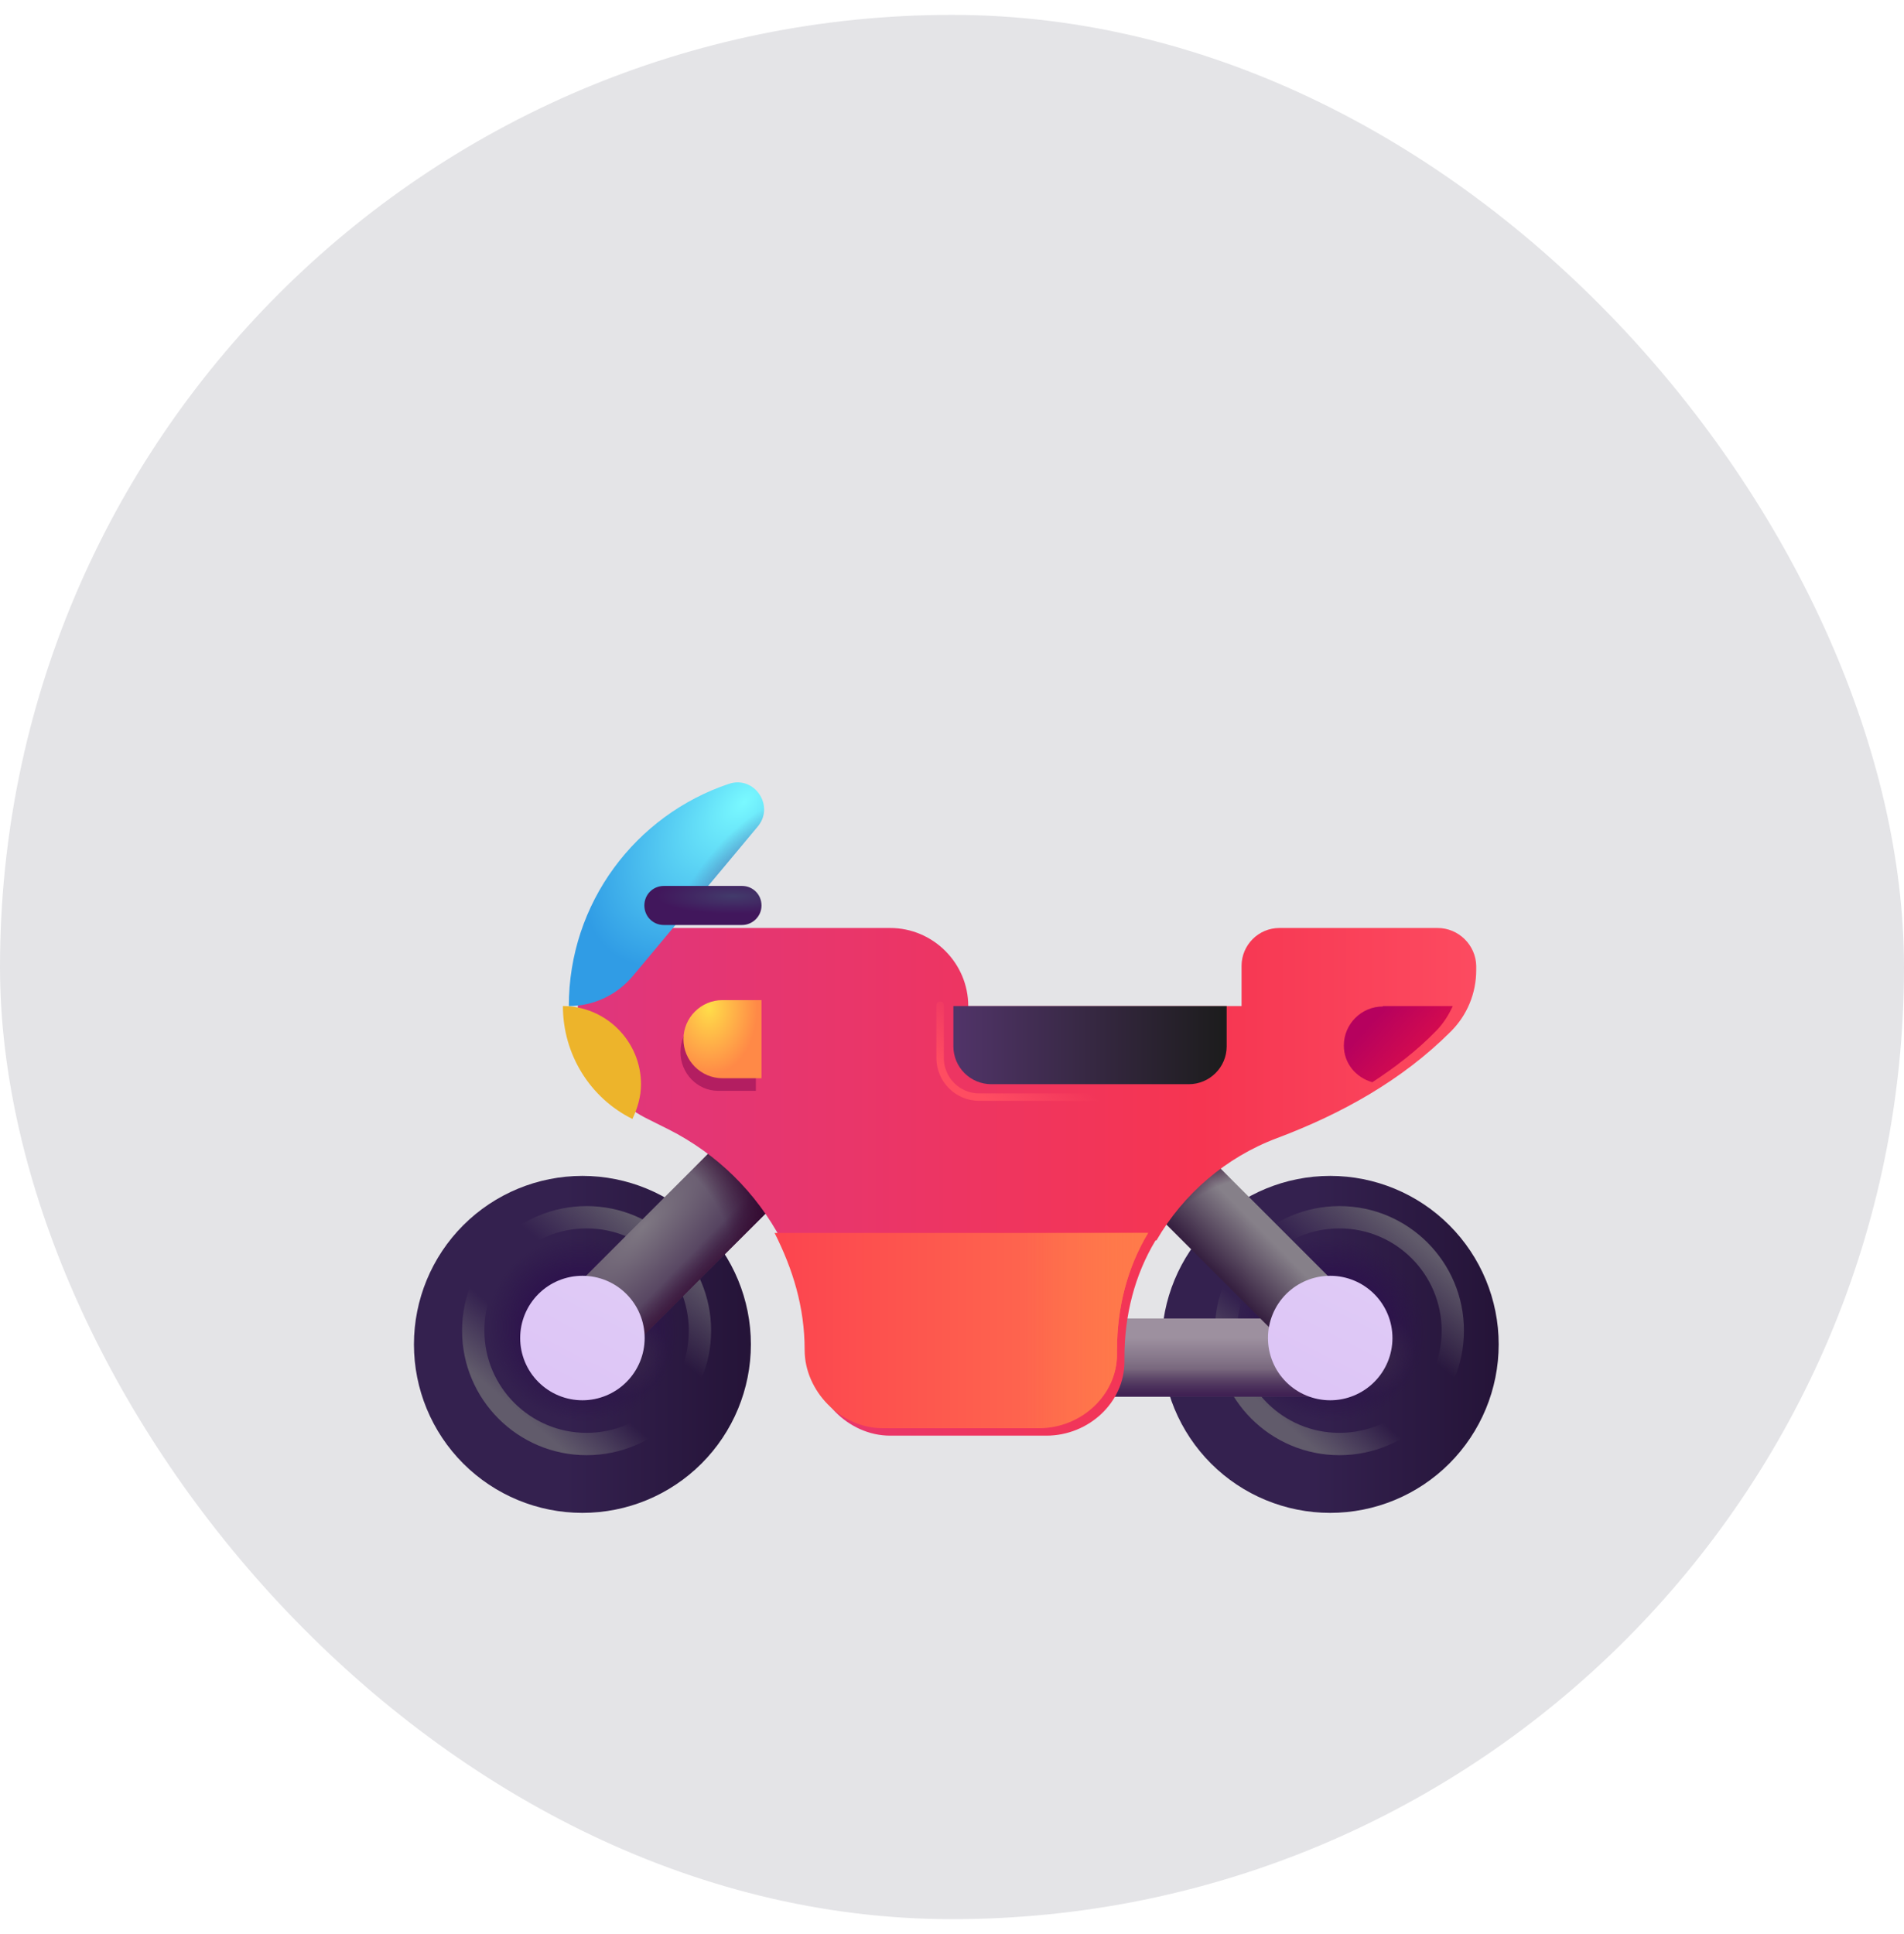 <svg width="64" height="65" viewBox="0 0 64 65" fill="none" xmlns="http://www.w3.org/2000/svg">
<rect y="0.5" width="64" height="64" rx="32" fill="#E4E4E7"/>
<g filter="url(#filter0_dd_29_1727)">
<path d="M44.713 50.695C46.215 50.695 47.655 50.099 48.717 49.037C49.779 47.975 50.376 46.534 50.376 45.032C50.376 43.531 49.779 42.09 48.717 41.028C47.655 39.966 46.215 39.37 44.713 39.37C43.211 39.37 41.77 39.966 40.708 41.028C39.646 42.09 39.049 43.531 39.049 45.033C39.049 46.535 39.646 47.976 40.708 49.038C41.77 50.1 43.211 50.695 44.713 50.695Z" fill="url(#paint0_linear_29_1727)"/>
<path d="M44.713 50.695C46.215 50.695 47.655 50.099 48.717 49.037C49.779 47.975 50.376 46.534 50.376 45.032C50.376 43.531 49.779 42.09 48.717 41.028C47.655 39.966 46.215 39.37 44.713 39.37C43.211 39.37 41.77 39.966 40.708 41.028C39.646 42.09 39.049 43.531 39.049 45.033C39.049 46.535 39.646 47.976 40.708 49.038C41.77 50.1 43.211 50.695 44.713 50.695Z" fill="url(#paint1_radial_29_1727)"/>
<path d="M44.713 50.695C46.215 50.695 47.655 50.099 48.717 49.037C49.779 47.975 50.376 46.534 50.376 45.032C50.376 43.531 49.779 42.09 48.717 41.028C47.655 39.966 46.215 39.37 44.713 39.37C43.211 39.37 41.77 39.966 40.708 41.028C39.646 42.09 39.049 43.531 39.049 45.033C39.049 46.535 39.646 47.976 40.708 49.038C41.77 50.1 43.211 50.695 44.713 50.695Z" fill="url(#paint2_radial_29_1727)"/>
</g>
<g filter="url(#filter1_dd_29_1727)">
<path d="M19.577 50.695C21.079 50.695 22.519 50.099 23.581 49.037C24.643 47.975 25.24 46.534 25.24 45.032C25.24 43.531 24.643 42.09 23.581 41.028C22.519 39.966 21.079 39.37 19.577 39.37C18.075 39.37 16.635 39.966 15.572 41.028C14.51 42.09 13.914 43.531 13.914 45.033C13.914 46.535 14.51 47.976 15.572 49.038C16.635 50.1 18.075 50.695 19.577 50.695Z" fill="url(#paint3_linear_29_1727)"/>
<path d="M19.577 50.695C21.079 50.695 22.519 50.099 23.581 49.037C24.643 47.975 25.24 46.534 25.24 45.032C25.24 43.531 24.643 42.09 23.581 41.028C22.519 39.966 21.079 39.37 19.577 39.37C18.075 39.37 16.635 39.966 15.572 41.028C14.51 42.09 13.914 43.531 13.914 45.033C13.914 46.535 14.51 47.976 15.572 49.038C16.635 50.1 18.075 50.695 19.577 50.695Z" fill="url(#paint4_radial_29_1727)"/>
<path d="M19.577 50.695C21.079 50.695 22.519 50.099 23.581 49.037C24.643 47.975 25.24 46.534 25.24 45.032C25.24 43.531 24.643 42.09 23.581 41.028C22.519 39.966 21.079 39.37 19.577 39.37C18.075 39.37 16.635 39.966 15.572 41.028C14.51 42.09 13.914 43.531 13.914 45.033C13.914 46.535 14.51 47.976 15.572 49.038C16.635 50.1 18.075 50.695 19.577 50.695Z" fill="url(#paint5_radial_29_1727)"/>
</g>
<g filter="url(#filter2_f_29_1727)">
<path d="M45.023 48.531C47.127 48.531 48.833 46.825 48.833 44.721C48.833 42.616 47.127 40.91 45.023 40.91C42.918 40.91 41.212 42.616 41.212 44.721C41.212 46.825 42.918 48.531 45.023 48.531Z" stroke="url(#paint6_linear_29_1727)" stroke-width="0.75"/>
</g>
<g filter="url(#filter3_f_29_1727)">
<path d="M19.718 48.531C21.822 48.531 23.528 46.825 23.528 44.721C23.528 42.616 21.822 40.91 19.718 40.91C17.613 40.91 15.907 42.616 15.907 44.721C15.907 46.825 17.613 48.531 19.718 48.531Z" stroke="url(#paint7_linear_29_1727)" stroke-width="0.75"/>
</g>
<path d="M30.077 36.438L20.896 45.625L19.578 42.997L28.11 34.469L30.077 36.438Z" fill="url(#paint8_radial_29_1727)"/>
<path d="M30.077 36.438L20.896 45.625L19.578 42.997L28.11 34.469L30.077 36.438Z" fill="url(#paint9_linear_29_1727)"/>
<path d="M30.077 36.438L20.896 45.625L19.578 42.997L28.11 34.469L30.077 36.438Z" fill="url(#paint10_radial_29_1727)"/>
<path d="M44.74 44.312H33.358V46.938H44.74V44.312Z" fill="url(#paint11_linear_29_1727)"/>
<path d="M44.74 44.312H33.358V46.938H44.74V44.312Z" fill="url(#paint12_linear_29_1727)"/>
<path d="M34.185 36.133L43.596 45.544L45.447 43.693L36.036 34.282L34.185 36.133Z" fill="url(#paint13_linear_29_1727)"/>
<path d="M34.185 36.133L43.596 45.544L45.447 43.693L36.036 34.282L34.185 36.133Z" fill="url(#paint14_radial_29_1727)"/>
<g filter="url(#filter4_dd_29_1727)">
<path d="M19.577 47.061C20.132 47.061 20.664 46.84 21.056 46.448C21.449 46.056 21.669 45.524 21.669 44.969C21.669 44.414 21.449 43.882 21.056 43.489C20.664 43.097 20.132 42.877 19.577 42.877C19.022 42.877 18.49 43.097 18.098 43.489C17.705 43.882 17.485 44.414 17.485 44.969C17.485 45.524 17.705 46.056 18.098 46.448C18.49 46.84 19.022 47.061 19.577 47.061Z" fill="url(#paint15_linear_29_1727)"/>
</g>
<g filter="url(#filter5_dd_29_1727)">
<path d="M18.921 33.812L20.89 31.188H29.421C30.865 31.188 32.046 32.369 32.046 33.812H41.233V32.461C41.233 31.765 41.798 31.188 42.507 31.188H47.822C48.531 31.188 49.108 31.765 49.121 32.461V32.605C49.121 33.379 48.82 34.114 48.268 34.666C46.628 36.306 44.593 37.435 42.428 38.249C40.708 38.892 39.278 40.126 38.372 41.688H38.342C37.645 42.843 37.296 44.194 37.296 45.625V45.769C37.296 47.134 36.094 48.25 34.671 48.25H29.421C28 48.25 26.796 46.99 26.796 45.625C26.796 44.168 26.396 42.898 25.785 41.688H25.772C24.925 40.081 23.6 38.779 21.979 37.96L21.27 37.606C20.563 37.257 19.968 36.716 19.552 36.046C19.137 35.375 18.918 34.601 18.921 33.812Z" fill="url(#paint16_linear_29_1727)"/>
</g>
<g filter="url(#filter6_d_29_1727)">
<path d="M25.787 41.688C26.396 42.898 26.797 44.168 26.797 45.625C26.797 46.99 28 48.25 29.422 48.25H34.672C36.092 48.25 37.297 47.134 37.297 45.769V45.625C37.297 44.194 37.645 42.843 38.342 41.688H25.787Z" fill="url(#paint17_linear_29_1727)"/>
<path d="M25.787 41.688C26.396 42.898 26.797 44.168 26.797 45.625C26.797 46.99 28 48.25 29.422 48.25H34.672C36.092 48.25 37.297 47.134 37.297 45.769V45.625C37.297 44.194 37.645 42.843 38.342 41.688H25.787Z" fill="url(#paint18_linear_29_1727)"/>
</g>
<g filter="url(#filter7_f_29_1727)">
<path d="M25.407 36.661H24.139C23.442 36.661 22.872 36.074 22.872 35.356C22.872 34.638 23.442 34.05 24.139 34.05H25.407V36.661Z" fill="#B31E61"/>
</g>
<g filter="url(#filter8_d_29_1727)">
<path d="M25.497 36.438H24.184C23.462 36.438 22.872 35.847 22.872 35.125C22.872 34.403 23.462 33.812 24.184 33.812H25.497V36.438Z" fill="url(#paint19_radial_29_1727)"/>
</g>
<path d="M46.483 33.826C45.761 33.826 45.171 34.416 45.171 35.138C45.171 35.742 45.578 36.214 46.129 36.372C46.89 35.873 47.612 35.322 48.255 34.666C48.505 34.416 48.688 34.127 48.833 33.812H46.483V33.826Z" fill="url(#paint20_linear_29_1727)"/>
<path d="M39.96 36.438H33.319C32.981 36.438 32.657 36.303 32.419 36.065C32.18 35.826 32.046 35.502 32.046 35.164V33.812H41.233V35.164C41.233 35.873 40.656 36.438 39.96 36.438Z" fill="url(#paint21_linear_29_1727)"/>
<path d="M21.257 37.606C21.428 37.251 21.546 36.858 21.546 36.438C21.546 34.994 20.365 33.812 18.921 33.812C18.921 35.427 19.826 36.897 21.257 37.606Z" fill="#EDB42B"/>
<g filter="url(#filter9_d_29_1727)">
<path d="M18.92 33.812C19.746 33.812 20.534 33.445 21.072 32.802L25.272 27.775C25.85 27.079 25.154 26.056 24.301 26.344C21.164 27.394 18.92 30.348 18.92 33.812Z" fill="url(#paint22_radial_29_1727)"/>
<path d="M18.92 33.812C19.746 33.812 20.534 33.445 21.072 32.802L25.272 27.775C25.85 27.079 25.154 26.056 24.301 26.344C21.164 27.394 18.92 30.348 18.92 33.812Z" fill="url(#paint23_radial_29_1727)"/>
</g>
<g filter="url(#filter10_d_29_1727)">
<path d="M24.84 31.188H22.215C21.848 31.188 21.559 30.899 21.559 30.531C21.559 30.164 21.848 29.875 22.215 29.875H24.84C25.208 29.875 25.497 30.164 25.497 30.531C25.497 30.899 25.195 31.188 24.84 31.188Z" fill="url(#paint24_radial_29_1727)"/>
</g>
<g filter="url(#filter11_dd_29_1727)">
<path d="M44.713 47.061C45.268 47.061 45.8 46.84 46.192 46.448C46.585 46.056 46.805 45.524 46.805 44.969C46.805 44.414 46.585 43.882 46.192 43.489C45.8 43.097 45.268 42.877 44.713 42.877C44.158 42.877 43.626 43.097 43.233 43.489C42.841 43.882 42.621 44.414 42.621 44.969C42.621 45.524 42.841 46.056 43.233 46.448C43.626 46.84 44.158 47.061 44.713 47.061Z" fill="url(#paint25_linear_29_1727)"/>
</g>
<g filter="url(#filter12_f_29_1727)">
<path d="M31.601 33.784V35.559C31.601 35.907 31.739 36.241 31.985 36.487C32.231 36.734 32.565 36.872 32.913 36.872H39.883" stroke="url(#paint26_linear_29_1727)" stroke-width="0.25" stroke-linecap="round"/>
</g>
<defs>
<filter id="filter0_dd_29_1727" x="38.049" y="38.37" width="13.326" height="13.326" filterUnits="userSpaceOnUse" color-interpolation-filters="sRGB">
<feFlood flood-opacity="0" result="BackgroundImageFix"/>
<feColorMatrix in="SourceAlpha" type="matrix" values="0 0 0 0 0 0 0 0 0 0 0 0 0 0 0 0 0 0 127 0" result="hardAlpha"/>
<feOffset/>
<feGaussianBlur stdDeviation="0.5"/>
<feComposite in2="hardAlpha" operator="out"/>
<feColorMatrix type="matrix" values="0 0 0 0 0.145 0 0 0 0 0.082 0 0 0 0 0.216 0 0 0 1 0"/>
<feBlend mode="normal" in2="BackgroundImageFix" result="effect1_dropShadow_29_1727"/>
<feColorMatrix in="SourceAlpha" type="matrix" values="0 0 0 0 0 0 0 0 0 0 0 0 0 0 0 0 0 0 127 0" result="hardAlpha"/>
<feOffset dy="0.15"/>
<feGaussianBlur stdDeviation="0.125"/>
<feComposite in2="hardAlpha" operator="out"/>
<feColorMatrix type="matrix" values="0 0 0 0 0.208 0 0 0 0 0.031 0 0 0 0 0.235 0 0 0 1 0"/>
<feBlend mode="normal" in2="effect1_dropShadow_29_1727" result="effect2_dropShadow_29_1727"/>
<feBlend mode="normal" in="SourceGraphic" in2="effect2_dropShadow_29_1727" result="shape"/>
</filter>
<filter id="filter1_dd_29_1727" x="12.914" y="38.37" width="13.326" height="13.326" filterUnits="userSpaceOnUse" color-interpolation-filters="sRGB">
<feFlood flood-opacity="0" result="BackgroundImageFix"/>
<feColorMatrix in="SourceAlpha" type="matrix" values="0 0 0 0 0 0 0 0 0 0 0 0 0 0 0 0 0 0 127 0" result="hardAlpha"/>
<feOffset/>
<feGaussianBlur stdDeviation="0.5"/>
<feComposite in2="hardAlpha" operator="out"/>
<feColorMatrix type="matrix" values="0 0 0 0 0.145 0 0 0 0 0.082 0 0 0 0 0.216 0 0 0 1 0"/>
<feBlend mode="normal" in2="BackgroundImageFix" result="effect1_dropShadow_29_1727"/>
<feColorMatrix in="SourceAlpha" type="matrix" values="0 0 0 0 0 0 0 0 0 0 0 0 0 0 0 0 0 0 127 0" result="hardAlpha"/>
<feOffset dy="0.15"/>
<feGaussianBlur stdDeviation="0.125"/>
<feComposite in2="hardAlpha" operator="out"/>
<feColorMatrix type="matrix" values="0 0 0 0 0.208 0 0 0 0 0.031 0 0 0 0 0.235 0 0 0 1 0"/>
<feBlend mode="normal" in2="effect1_dropShadow_29_1727" result="effect2_dropShadow_29_1727"/>
<feBlend mode="normal" in="SourceGraphic" in2="effect2_dropShadow_29_1727" result="shape"/>
</filter>
<filter id="filter2_f_29_1727" x="40.087" y="39.785" width="9.87" height="9.87" filterUnits="userSpaceOnUse" color-interpolation-filters="sRGB">
<feFlood flood-opacity="0" result="BackgroundImageFix"/>
<feBlend mode="normal" in="SourceGraphic" in2="BackgroundImageFix" result="shape"/>
<feGaussianBlur stdDeviation="0.375" result="effect1_foregroundBlur_29_1727"/>
</filter>
<filter id="filter3_f_29_1727" x="14.782" y="39.785" width="9.87" height="9.87" filterUnits="userSpaceOnUse" color-interpolation-filters="sRGB">
<feFlood flood-opacity="0" result="BackgroundImageFix"/>
<feBlend mode="normal" in="SourceGraphic" in2="BackgroundImageFix" result="shape"/>
<feGaussianBlur stdDeviation="0.375" result="effect1_foregroundBlur_29_1727"/>
</filter>
<filter id="filter4_dd_29_1727" x="17.335" y="42.727" width="4.484" height="4.484" filterUnits="userSpaceOnUse" color-interpolation-filters="sRGB">
<feFlood flood-opacity="0" result="BackgroundImageFix"/>
<feColorMatrix in="SourceAlpha" type="matrix" values="0 0 0 0 0 0 0 0 0 0 0 0 0 0 0 0 0 0 127 0" result="hardAlpha"/>
<feOffset dx="0.05" dy="-0.05"/>
<feGaussianBlur stdDeviation="0.05"/>
<feComposite in2="hardAlpha" operator="out"/>
<feColorMatrix type="matrix" values="0 0 0 0 0.478 0 0 0 0 0.365 0 0 0 0 0.584 0 0 0 1 0"/>
<feBlend mode="normal" in2="BackgroundImageFix" result="effect1_dropShadow_29_1727"/>
<feColorMatrix in="SourceAlpha" type="matrix" values="0 0 0 0 0 0 0 0 0 0 0 0 0 0 0 0 0 0 127 0" result="hardAlpha"/>
<feOffset dx="-0.05" dy="0.05"/>
<feGaussianBlur stdDeviation="0.05"/>
<feComposite in2="hardAlpha" operator="out"/>
<feColorMatrix type="matrix" values="0 0 0 0 0.886 0 0 0 0 0.835 0 0 0 0 0.946 0 0 0 1 0"/>
<feBlend mode="normal" in2="effect1_dropShadow_29_1727" result="effect2_dropShadow_29_1727"/>
<feBlend mode="normal" in="SourceGraphic" in2="effect2_dropShadow_29_1727" result="shape"/>
</filter>
<filter id="filter5_dd_29_1727" x="18.521" y="30.288" width="31.501" height="18.712" filterUnits="userSpaceOnUse" color-interpolation-filters="sRGB">
<feFlood flood-opacity="0" result="BackgroundImageFix"/>
<feColorMatrix in="SourceAlpha" type="matrix" values="0 0 0 0 0 0 0 0 0 0 0 0 0 0 0 0 0 0 127 0" result="hardAlpha"/>
<feOffset dx="0.25" dy="-0.25"/>
<feGaussianBlur stdDeviation="0.325"/>
<feComposite in2="hardAlpha" operator="out"/>
<feColorMatrix type="matrix" values="0 0 0 0 0.643 0 0 0 0 0.118 0 0 0 0 0.349 0 0 0 1 0"/>
<feBlend mode="normal" in2="BackgroundImageFix" result="effect1_dropShadow_29_1727"/>
<feColorMatrix in="SourceAlpha" type="matrix" values="0 0 0 0 0 0 0 0 0 0 0 0 0 0 0 0 0 0 127 0" result="hardAlpha"/>
<feOffset dx="0.25" dy="0.25"/>
<feGaussianBlur stdDeviation="0.25"/>
<feComposite in2="hardAlpha" operator="out"/>
<feColorMatrix type="matrix" values="0 0 0 0 0.902 0 0 0 0 0.102 0 0 0 0 0.243 0 0 0 1 0"/>
<feBlend mode="normal" in2="effect1_dropShadow_29_1727" result="effect2_dropShadow_29_1727"/>
<feBlend mode="normal" in="SourceGraphic" in2="effect2_dropShadow_29_1727" result="shape"/>
</filter>
<filter id="filter6_d_29_1727" x="25.387" y="40.788" width="13.855" height="7.862" filterUnits="userSpaceOnUse" color-interpolation-filters="sRGB">
<feFlood flood-opacity="0" result="BackgroundImageFix"/>
<feColorMatrix in="SourceAlpha" type="matrix" values="0 0 0 0 0 0 0 0 0 0 0 0 0 0 0 0 0 0 127 0" result="hardAlpha"/>
<feOffset dx="0.25" dy="-0.25"/>
<feGaussianBlur stdDeviation="0.325"/>
<feComposite in2="hardAlpha" operator="out"/>
<feColorMatrix type="matrix" values="0 0 0 0 0.741 0 0 0 0 0.18 0 0 0 0 0.212 0 0 0 1 0"/>
<feBlend mode="normal" in2="BackgroundImageFix" result="effect1_dropShadow_29_1727"/>
<feBlend mode="normal" in="SourceGraphic" in2="effect1_dropShadow_29_1727" result="shape"/>
</filter>
<filter id="filter7_f_29_1727" x="22.622" y="33.8" width="3.036" height="3.111" filterUnits="userSpaceOnUse" color-interpolation-filters="sRGB">
<feFlood flood-opacity="0" result="BackgroundImageFix"/>
<feBlend mode="normal" in="SourceGraphic" in2="BackgroundImageFix" result="shape"/>
<feGaussianBlur stdDeviation="0.125" result="effect1_foregroundBlur_29_1727"/>
</filter>
<filter id="filter8_d_29_1727" x="22.572" y="33.212" width="3.425" height="3.425" filterUnits="userSpaceOnUse" color-interpolation-filters="sRGB">
<feFlood flood-opacity="0" result="BackgroundImageFix"/>
<feColorMatrix in="SourceAlpha" type="matrix" values="0 0 0 0 0 0 0 0 0 0 0 0 0 0 0 0 0 0 127 0" result="hardAlpha"/>
<feOffset dx="0.1" dy="-0.2"/>
<feGaussianBlur stdDeviation="0.2"/>
<feComposite in2="hardAlpha" operator="out"/>
<feColorMatrix type="matrix" values="0 0 0 0 0.808 0 0 0 0 0.345 0 0 0 0 0.224 0 0 0 1 0"/>
<feBlend mode="normal" in2="BackgroundImageFix" result="effect1_dropShadow_29_1727"/>
<feBlend mode="normal" in="SourceGraphic" in2="effect1_dropShadow_29_1727" result="shape"/>
</filter>
<filter id="filter9_d_29_1727" x="18.87" y="26.044" width="7.064" height="8.018" filterUnits="userSpaceOnUse" color-interpolation-filters="sRGB">
<feFlood flood-opacity="0" result="BackgroundImageFix"/>
<feColorMatrix in="SourceAlpha" type="matrix" values="0 0 0 0 0 0 0 0 0 0 0 0 0 0 0 0 0 0 127 0" result="hardAlpha"/>
<feOffset dx="0.2"/>
<feGaussianBlur stdDeviation="0.125"/>
<feComposite in2="hardAlpha" operator="out"/>
<feColorMatrix type="matrix" values="0 0 0 0 0.361 0 0 0 0 0.624 0 0 0 0 0.769 0 0 0 1 0"/>
<feBlend mode="normal" in2="BackgroundImageFix" result="effect1_dropShadow_29_1727"/>
<feBlend mode="normal" in="SourceGraphic" in2="effect1_dropShadow_29_1727" result="shape"/>
</filter>
<filter id="filter10_d_29_1727" x="21.359" y="29.475" width="4.537" height="1.913" filterUnits="userSpaceOnUse" color-interpolation-filters="sRGB">
<feFlood flood-opacity="0" result="BackgroundImageFix"/>
<feColorMatrix in="SourceAlpha" type="matrix" values="0 0 0 0 0 0 0 0 0 0 0 0 0 0 0 0 0 0 127 0" result="hardAlpha"/>
<feOffset dx="0.1" dy="-0.1"/>
<feGaussianBlur stdDeviation="0.15"/>
<feComposite in2="hardAlpha" operator="out"/>
<feColorMatrix type="matrix" values="0 0 0 0 0.282 0 0 0 0 0.035 0 0 0 0 0.286 0 0 0 1 0"/>
<feBlend mode="normal" in2="BackgroundImageFix" result="effect1_dropShadow_29_1727"/>
<feBlend mode="normal" in="SourceGraphic" in2="effect1_dropShadow_29_1727" result="shape"/>
</filter>
<filter id="filter11_dd_29_1727" x="42.471" y="42.727" width="4.484" height="4.484" filterUnits="userSpaceOnUse" color-interpolation-filters="sRGB">
<feFlood flood-opacity="0" result="BackgroundImageFix"/>
<feColorMatrix in="SourceAlpha" type="matrix" values="0 0 0 0 0 0 0 0 0 0 0 0 0 0 0 0 0 0 127 0" result="hardAlpha"/>
<feOffset dx="0.05" dy="-0.05"/>
<feGaussianBlur stdDeviation="0.05"/>
<feComposite in2="hardAlpha" operator="out"/>
<feColorMatrix type="matrix" values="0 0 0 0 0.478 0 0 0 0 0.365 0 0 0 0 0.584 0 0 0 1 0"/>
<feBlend mode="normal" in2="BackgroundImageFix" result="effect1_dropShadow_29_1727"/>
<feColorMatrix in="SourceAlpha" type="matrix" values="0 0 0 0 0 0 0 0 0 0 0 0 0 0 0 0 0 0 127 0" result="hardAlpha"/>
<feOffset dx="-0.05" dy="0.05"/>
<feGaussianBlur stdDeviation="0.05"/>
<feComposite in2="hardAlpha" operator="out"/>
<feColorMatrix type="matrix" values="0 0 0 0 0.886 0 0 0 0 0.835 0 0 0 0 0.946 0 0 0 1 0"/>
<feBlend mode="normal" in2="effect1_dropShadow_29_1727" result="effect2_dropShadow_29_1727"/>
<feBlend mode="normal" in="SourceGraphic" in2="effect2_dropShadow_29_1727" result="shape"/>
</filter>
<filter id="filter12_f_29_1727" x="31.226" y="33.409" width="9.032" height="3.838" filterUnits="userSpaceOnUse" color-interpolation-filters="sRGB">
<feFlood flood-opacity="0" result="BackgroundImageFix"/>
<feBlend mode="normal" in="SourceGraphic" in2="BackgroundImageFix" result="shape"/>
<feGaussianBlur stdDeviation="0.125" result="effect1_foregroundBlur_29_1727"/>
</filter>
<linearGradient id="paint0_linear_29_1727" x1="42.101" y1="43.609" x2="50.607" y2="43.609" gradientUnits="userSpaceOnUse">
<stop offset="0.239" stop-color="#34214F"/>
<stop offset="1" stop-color="#241337"/>
</linearGradient>
<radialGradient id="paint1_radial_29_1727" cx="0" cy="0" r="1" gradientUnits="userSpaceOnUse" gradientTransform="translate(44.713 44.527) rotate(-65.537) scale(3.09 3.227)">
<stop offset="0.523" stop-color="#2D114D"/>
<stop offset="1" stop-color="#2B1249" stop-opacity="0"/>
</radialGradient>
<radialGradient id="paint2_radial_29_1727" cx="0" cy="0" r="1" gradientUnits="userSpaceOnUse" gradientTransform="translate(46.256 45.424) rotate(33.486) scale(1.254 1.409)">
<stop stop-color="#392A49"/>
<stop offset="1" stop-color="#392A49" stop-opacity="0"/>
</radialGradient>
<linearGradient id="paint3_linear_29_1727" x1="16.967" y1="43.609" x2="25.472" y2="43.609" gradientUnits="userSpaceOnUse">
<stop offset="0.239" stop-color="#34214F"/>
<stop offset="1" stop-color="#241337"/>
</linearGradient>
<radialGradient id="paint4_radial_29_1727" cx="0" cy="0" r="1" gradientUnits="userSpaceOnUse" gradientTransform="translate(19.578 44.527) rotate(-65.537) scale(3.09 3.227)">
<stop offset="0.523" stop-color="#2D114D"/>
<stop offset="1" stop-color="#2B1249" stop-opacity="0"/>
</radialGradient>
<radialGradient id="paint5_radial_29_1727" cx="0" cy="0" r="1" gradientUnits="userSpaceOnUse" gradientTransform="translate(21.122 45.424) rotate(33.486) scale(1.254 1.409)">
<stop stop-color="#392A49"/>
<stop offset="1" stop-color="#392A49" stop-opacity="0"/>
</radialGradient>
<linearGradient id="paint6_linear_29_1727" x1="47.868" y1="40.912" x2="42.122" y2="47.694" gradientUnits="userSpaceOnUse">
<stop offset="0.083" stop-color="#615B6B"/>
<stop offset="0.391" stop-color="#615B6B" stop-opacity="0"/>
<stop offset="0.692" stop-color="#615B6B" stop-opacity="0"/>
<stop offset="0.935" stop-color="#615B6B"/>
</linearGradient>
<linearGradient id="paint7_linear_29_1727" x1="22.563" y1="40.912" x2="16.817" y2="47.694" gradientUnits="userSpaceOnUse">
<stop offset="0.083" stop-color="#615B6B"/>
<stop offset="0.391" stop-color="#615B6B" stop-opacity="0"/>
<stop offset="0.692" stop-color="#615B6B" stop-opacity="0"/>
<stop offset="0.935" stop-color="#615B6B"/>
</linearGradient>
<radialGradient id="paint8_radial_29_1727" cx="0" cy="0" r="1" gradientUnits="userSpaceOnUse" gradientTransform="translate(21.614 41.241) rotate(42.436) scale(2.389 6.796)">
<stop stop-color="#7E7782"/>
<stop offset="1" stop-color="#4D3859"/>
</radialGradient>
<linearGradient id="paint9_linear_29_1727" x1="24.52" y1="42.508" x2="23.679" y2="41.688" gradientUnits="userSpaceOnUse">
<stop stop-color="#350B32"/>
<stop offset="1" stop-color="#350B32" stop-opacity="0"/>
</linearGradient>
<radialGradient id="paint10_radial_29_1727" cx="0" cy="0" r="1" gradientUnits="userSpaceOnUse" gradientTransform="translate(19.988 42.836) rotate(-31.884) scale(6.135 5.855)">
<stop offset="0.768" stop-color="#350B32" stop-opacity="0"/>
<stop offset="1" stop-color="#350B32"/>
</radialGradient>
<linearGradient id="paint11_linear_29_1727" x1="39.587" y1="46.938" x2="39.587" y2="44.969" gradientUnits="userSpaceOnUse">
<stop stop-color="#594561"/>
<stop offset="1" stop-color="#9D909F"/>
</linearGradient>
<linearGradient id="paint12_linear_29_1727" x1="39.716" y1="47.061" x2="39.716" y2="45.994" gradientUnits="userSpaceOnUse">
<stop stop-color="#3A1950"/>
<stop offset="1" stop-color="#3A1950" stop-opacity="0"/>
</linearGradient>
<linearGradient id="paint13_linear_29_1727" x1="41.667" y1="40.614" x2="40.202" y2="42.071" gradientUnits="userSpaceOnUse">
<stop stop-color="#868089"/>
<stop offset="1" stop-color="#362040"/>
</linearGradient>
<radialGradient id="paint14_radial_29_1727" cx="0" cy="0" r="1" gradientUnits="userSpaceOnUse" gradientTransform="translate(42.117 43.396) rotate(-123.97) scale(4.778 5.69)">
<stop offset="0.768" stop-color="#350B32" stop-opacity="0"/>
<stop offset="0.979" stop-color="#350B32"/>
</radialGradient>
<linearGradient id="paint15_linear_29_1727" x1="20.393" y1="43.121" x2="18.691" y2="46.444" gradientUnits="userSpaceOnUse">
<stop stop-color="#DFCAF6"/>
<stop offset="1" stop-color="#DDC5F6"/>
</linearGradient>
<linearGradient id="paint16_linear_29_1727" x1="18.019" y1="36.444" x2="49.683" y2="36.444" gradientUnits="userSpaceOnUse">
<stop stop-color="#DE367F"/>
<stop offset="0.689" stop-color="#F63551"/>
<stop offset="1" stop-color="#FD4C61"/>
</linearGradient>
<linearGradient id="paint17_linear_29_1727" x1="25.787" y1="44.975" x2="37.578" y2="44.975" gradientUnits="userSpaceOnUse">
<stop stop-color="#FC444F"/>
<stop offset="1" stop-color="#FF714D"/>
</linearGradient>
<linearGradient id="paint18_linear_29_1727" x1="38.024" y1="44.222" x2="34.205" y2="44.222" gradientUnits="userSpaceOnUse">
<stop stop-color="#FF7A4A"/>
<stop offset="1" stop-color="#FF7A4A" stop-opacity="0"/>
</linearGradient>
<radialGradient id="paint19_radial_29_1727" cx="0" cy="0" r="1" gradientUnits="userSpaceOnUse" gradientTransform="translate(23.731 34.054) scale(1.627 2.29)">
<stop stop-color="#FFDE49"/>
<stop offset="1" stop-color="#FF8947"/>
</radialGradient>
<linearGradient id="paint20_linear_29_1727" x1="45.815" y1="34.645" x2="47.233" y2="35.907" gradientUnits="userSpaceOnUse">
<stop stop-color="#B6015E"/>
<stop offset="1" stop-color="#D40B4F"/>
</linearGradient>
<linearGradient id="paint21_linear_29_1727" x1="32.041" y1="35.132" x2="41.228" y2="35.132" gradientUnits="userSpaceOnUse">
<stop stop-color="#513469"/>
<stop offset="1" stop-color="#1C1C1C"/>
</linearGradient>
<radialGradient id="paint22_radial_29_1727" cx="0" cy="0" r="1" gradientUnits="userSpaceOnUse" gradientTransform="translate(24.818 26.948) rotate(133.531) scale(6.763 3.827)">
<stop stop-color="#79F9FF"/>
<stop offset="1" stop-color="#309CE5"/>
</radialGradient>
<radialGradient id="paint23_radial_29_1727" cx="0" cy="0" r="1" gradientUnits="userSpaceOnUse" gradientTransform="translate(24.499 29.445) rotate(-140.332) scale(1.092 3.121)">
<stop stop-color="#5488BB"/>
<stop offset="1" stop-color="#5488BB" stop-opacity="0"/>
</radialGradient>
<radialGradient id="paint24_radial_29_1727" cx="0" cy="0" r="1" gradientUnits="userSpaceOnUse" gradientTransform="translate(24.536 30.214) rotate(90) scale(0.59 2.572)">
<stop stop-color="#423B6B"/>
<stop offset="1" stop-color="#41175C"/>
</radialGradient>
<linearGradient id="paint25_linear_29_1727" x1="45.528" y1="43.121" x2="43.826" y2="46.444" gradientUnits="userSpaceOnUse">
<stop stop-color="#DFCAF6"/>
<stop offset="1" stop-color="#DDC5F6"/>
</linearGradient>
<linearGradient id="paint26_linear_29_1727" x1="32.783" y1="36.67" x2="34.139" y2="34.857" gradientUnits="userSpaceOnUse">
<stop stop-color="#FF4D61"/>
<stop offset="1" stop-color="#FF4D61" stop-opacity="0"/>
</linearGradient>
</defs>
</svg>
